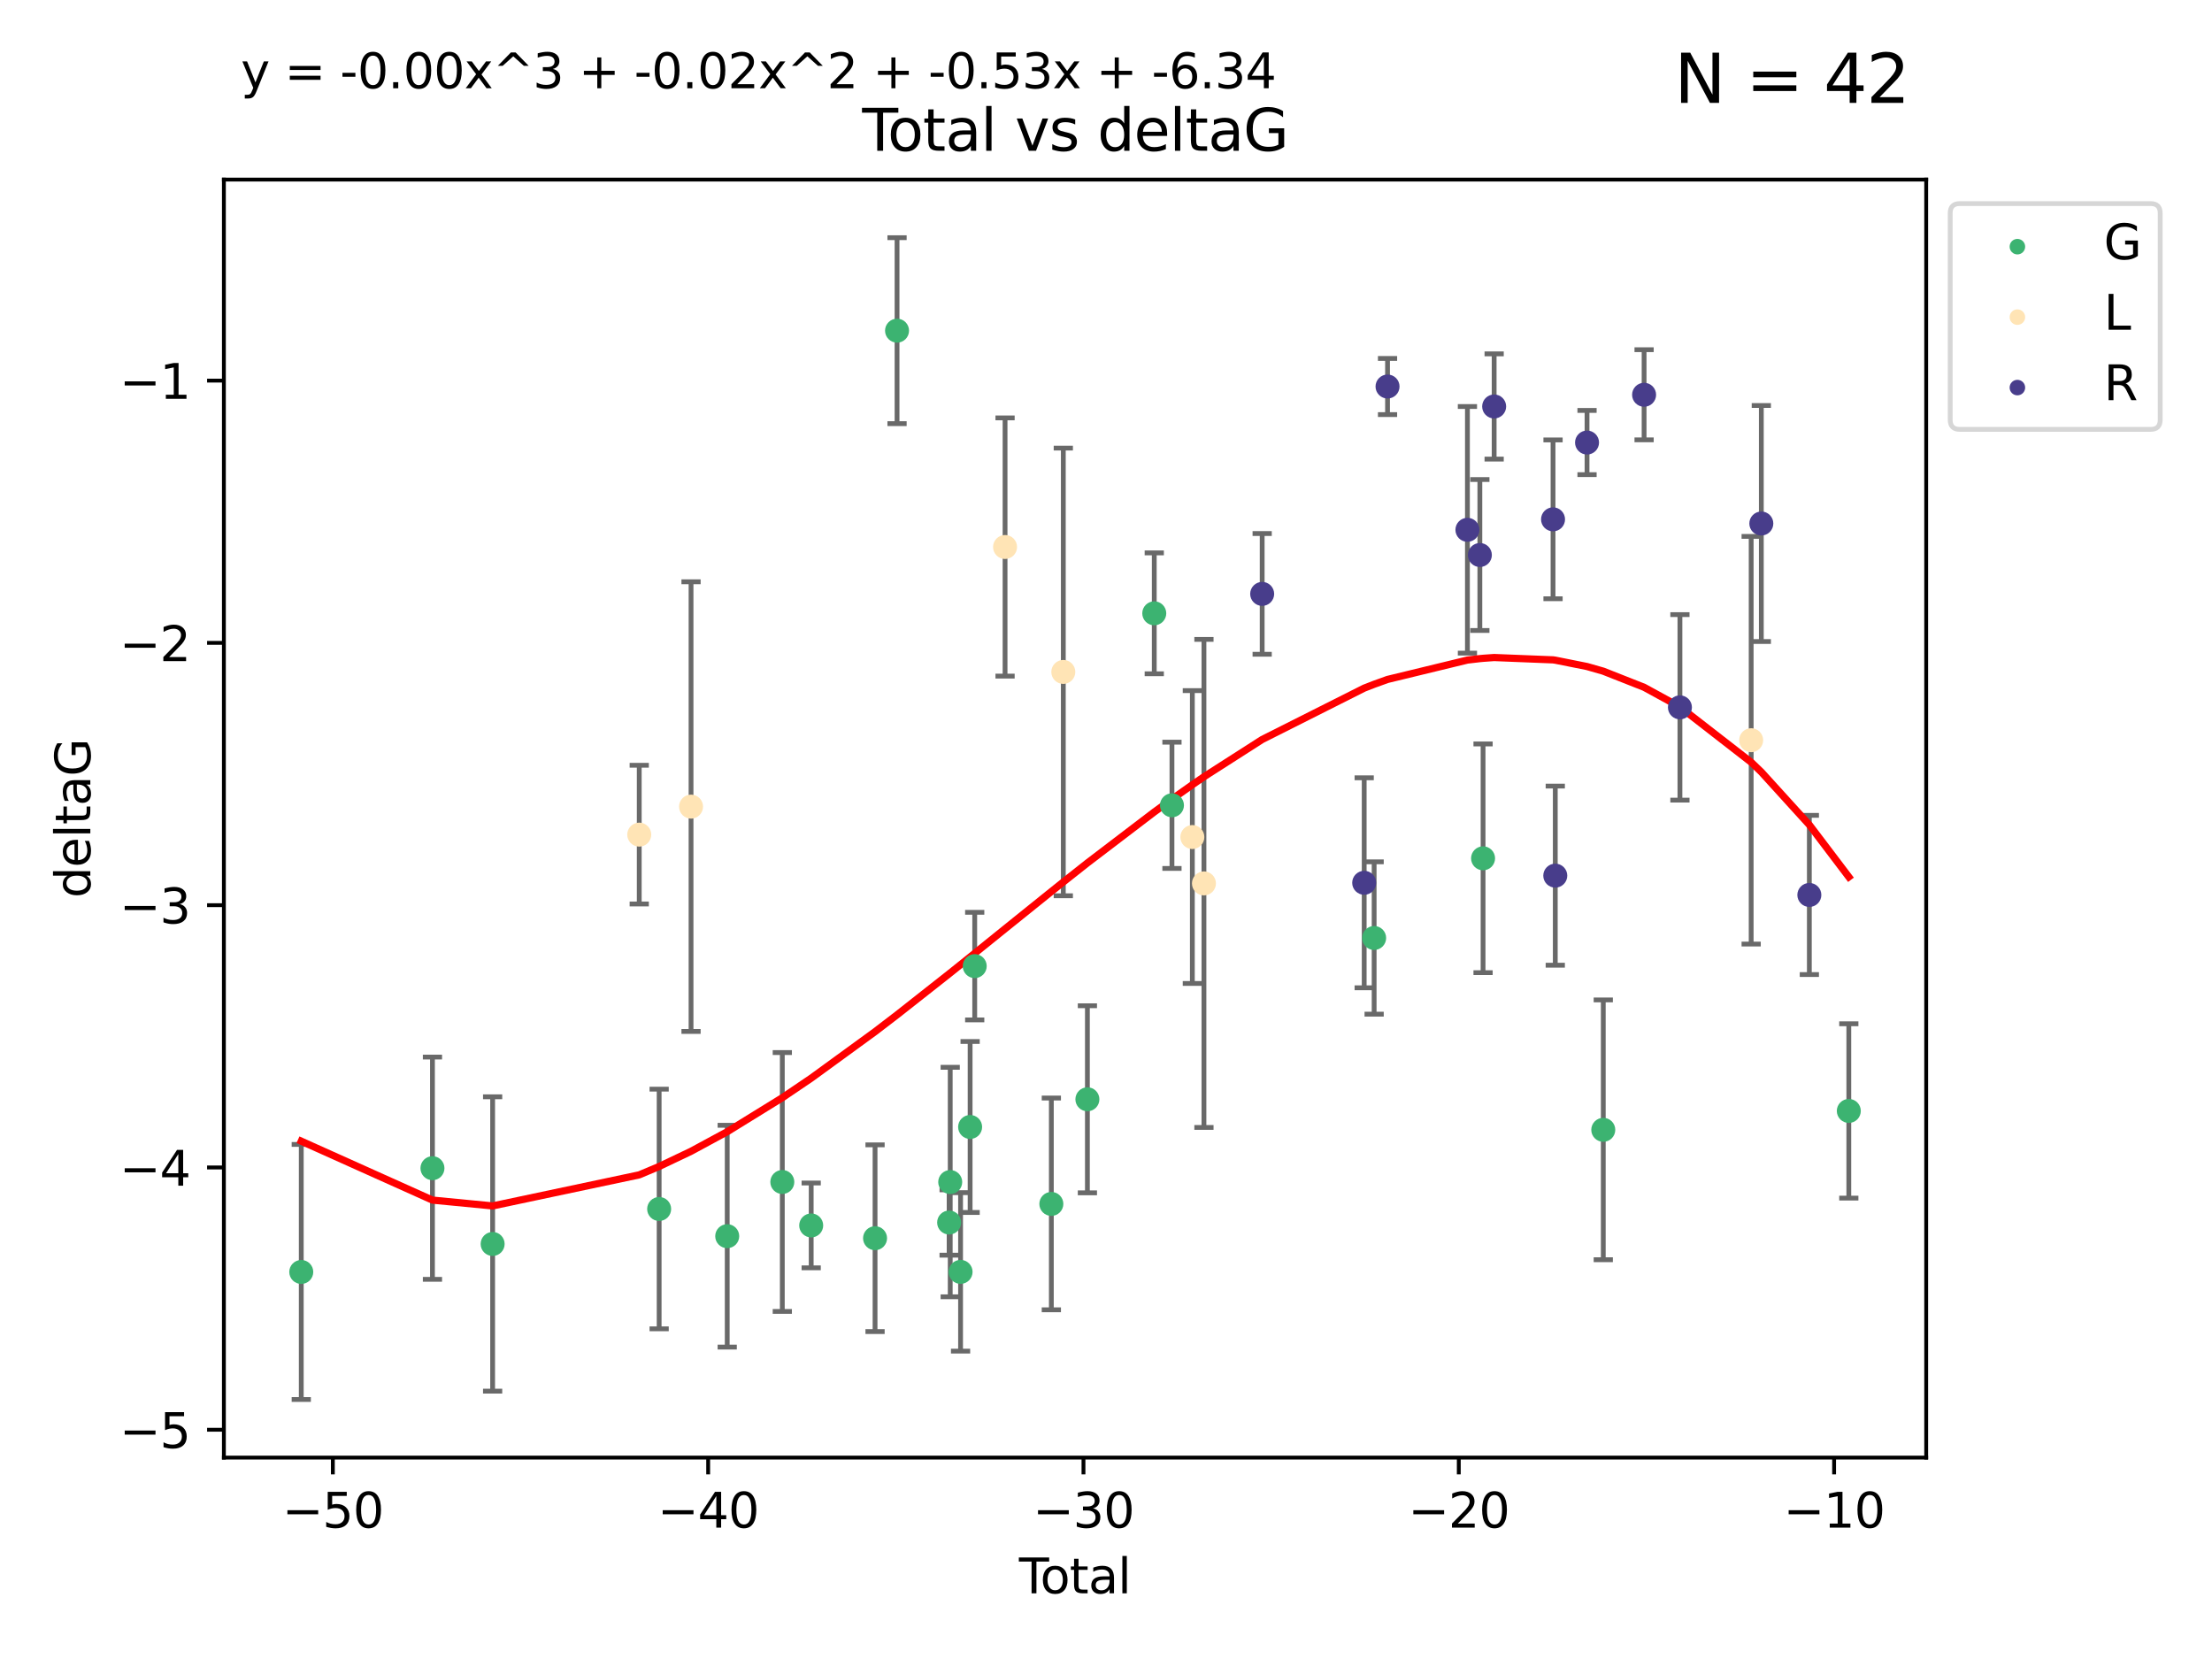 <?xml version="1.0" encoding="utf-8" standalone="no"?>
<!DOCTYPE svg PUBLIC "-//W3C//DTD SVG 1.1//EN"
  "http://www.w3.org/Graphics/SVG/1.1/DTD/svg11.dtd">
<svg xmlns:xlink="http://www.w3.org/1999/xlink" width="460.8pt" height="345.6pt" viewBox="0 0 460.8 345.6" xmlns="http://www.w3.org/2000/svg" version="1.1">
 <defs>
  <style type="text/css">*{stroke-linejoin: round; stroke-linecap: butt}</style>
 </defs>
 <g id="figure_1">
  <g id="patch_1">
   <path d="M 0 345.6 
L 460.8 345.6 
L 460.8 0 
L 0 0 
z
" style="fill: #ffffff"/>
  </g>
  <g id="axes_1">
   <g id="patch_2">
    <path d="M 46.64 303.64 
L 401.26 303.64 
L 401.26 37.411 
L 46.64 37.411 
z
" style="fill: #ffffff"/>
   </g>
   <g id="PathCollection_1">
    <defs>
     <path id="mbf68370f37" d="M 0 1.118 
C 0.297 1.118 0.581 1 0.791 0.791 
C 1 0.581 1.118 0.297 1.118 0 
C 1.118 -0.297 1 -0.581 0.791 -0.791 
C 0.581 -1 0.297 -1.118 0 -1.118 
C -0.297 -1.118 -0.581 -1 -0.791 -0.791 
C -1 -0.581 -1.118 -0.297 -1.118 0 
C -1.118 0.297 -1 0.581 -0.791 0.791 
C -0.581 1 -0.297 1.118 0 1.118 
z
" style="stroke: #3cb371"/>
    </defs>
    <g clip-path="url(#pb1c50242c8)">
     <use xlink:href="#mbf68370f37" x="62.759" y="264.972" style="fill: #3cb371; stroke: #3cb371"/>
     <use xlink:href="#mbf68370f37" x="90.088" y="243.357" style="fill: #3cb371; stroke: #3cb371"/>
     <use xlink:href="#mbf68370f37" x="102.624" y="259.141" style="fill: #3cb371; stroke: #3cb371"/>
     <use xlink:href="#mbf68370f37" x="137.313" y="251.854" style="fill: #3cb371; stroke: #3cb371"/>
     <use xlink:href="#mbf68370f37" x="151.493" y="257.518" style="fill: #3cb371; stroke: #3cb371"/>
     <use xlink:href="#mbf68370f37" x="162.97" y="246.229" style="fill: #3cb371; stroke: #3cb371"/>
     <use xlink:href="#mbf68370f37" x="168.987" y="255.28" style="fill: #3cb371; stroke: #3cb371"/>
     <use xlink:href="#mbf68370f37" x="182.29" y="257.942" style="fill: #3cb371; stroke: #3cb371"/>
     <use xlink:href="#mbf68370f37" x="186.871" y="68.883" style="fill: #3cb371; stroke: #3cb371"/>
     <use xlink:href="#mbf68370f37" x="197.722" y="254.674" style="fill: #3cb371; stroke: #3cb371"/>
     <use xlink:href="#mbf68370f37" x="197.948" y="246.241" style="fill: #3cb371; stroke: #3cb371"/>
     <use xlink:href="#mbf68370f37" x="200.104" y="264.956" style="fill: #3cb371; stroke: #3cb371"/>
     <use xlink:href="#mbf68370f37" x="202.094" y="234.768" style="fill: #3cb371; stroke: #3cb371"/>
     <use xlink:href="#mbf68370f37" x="203.051" y="201.259" style="fill: #3cb371; stroke: #3cb371"/>
     <use xlink:href="#mbf68370f37" x="219.014" y="250.798" style="fill: #3cb371; stroke: #3cb371"/>
     <use xlink:href="#mbf68370f37" x="226.525" y="229.002" style="fill: #3cb371; stroke: #3cb371"/>
     <use xlink:href="#mbf68370f37" x="240.454" y="127.765" style="fill: #3cb371; stroke: #3cb371"/>
     <use xlink:href="#mbf68370f37" x="244.141" y="167.759" style="fill: #3cb371; stroke: #3cb371"/>
     <use xlink:href="#mbf68370f37" x="286.259" y="195.399" style="fill: #3cb371; stroke: #3cb371"/>
     <use xlink:href="#mbf68370f37" x="308.95" y="178.803" style="fill: #3cb371; stroke: #3cb371"/>
     <use xlink:href="#mbf68370f37" x="333.992" y="235.362" style="fill: #3cb371; stroke: #3cb371"/>
     <use xlink:href="#mbf68370f37" x="385.141" y="231.428" style="fill: #3cb371; stroke: #3cb371"/>
    </g>
   </g>
   <g id="PathCollection_2">
    <defs>
     <path id="m11cdaeac24" d="M 0 1.118 
C 0.297 1.118 0.581 1 0.791 0.791 
C 1 0.581 1.118 0.297 1.118 0 
C 1.118 -0.297 1 -0.581 0.791 -0.791 
C 0.581 -1 0.297 -1.118 0 -1.118 
C -0.297 -1.118 -0.581 -1 -0.791 -0.791 
C -1 -0.581 -1.118 -0.297 -1.118 0 
C -1.118 0.297 -1 0.581 -0.791 0.791 
C -0.581 1 -0.297 1.118 0 1.118 
z
" style="stroke: #ffe4b5"/>
    </defs>
    <g clip-path="url(#pb1c50242c8)">
     <use xlink:href="#m11cdaeac24" x="133.166" y="173.867" style="fill: #ffe4b5; stroke: #ffe4b5"/>
     <use xlink:href="#m11cdaeac24" x="143.957" y="168.033" style="fill: #ffe4b5; stroke: #ffe4b5"/>
     <use xlink:href="#m11cdaeac24" x="209.373" y="113.949" style="fill: #ffe4b5; stroke: #ffe4b5"/>
     <use xlink:href="#m11cdaeac24" x="221.507" y="139.975" style="fill: #ffe4b5; stroke: #ffe4b5"/>
     <use xlink:href="#m11cdaeac24" x="248.388" y="174.371" style="fill: #ffe4b5; stroke: #ffe4b5"/>
     <use xlink:href="#m11cdaeac24" x="250.804" y="184.029" style="fill: #ffe4b5; stroke: #ffe4b5"/>
     <use xlink:href="#m11cdaeac24" x="364.8" y="154.198" style="fill: #ffe4b5; stroke: #ffe4b5"/>
    </g>
   </g>
   <g id="PathCollection_3">
    <defs>
     <path id="mb8a24dc1b4" d="M 0 1.118 
C 0.297 1.118 0.581 1 0.791 0.791 
C 1 0.581 1.118 0.297 1.118 0 
C 1.118 -0.297 1 -0.581 0.791 -0.791 
C 0.581 -1 0.297 -1.118 0 -1.118 
C -0.297 -1.118 -0.581 -1 -0.791 -0.791 
C -1 -0.581 -1.118 -0.297 -1.118 0 
C -1.118 0.297 -1 0.581 -0.791 0.791 
C -0.581 1 -0.297 1.118 0 1.118 
z
" style="stroke: #483d8b"/>
    </defs>
    <g clip-path="url(#pb1c50242c8)">
     <use xlink:href="#mb8a24dc1b4" x="262.933" y="123.719" style="fill: #483d8b; stroke: #483d8b"/>
     <use xlink:href="#mb8a24dc1b4" x="284.186" y="183.902" style="fill: #483d8b; stroke: #483d8b"/>
     <use xlink:href="#mb8a24dc1b4" x="289.049" y="80.519" style="fill: #483d8b; stroke: #483d8b"/>
     <use xlink:href="#mb8a24dc1b4" x="305.692" y="110.37" style="fill: #483d8b; stroke: #483d8b"/>
     <use xlink:href="#mb8a24dc1b4" x="308.282" y="115.619" style="fill: #483d8b; stroke: #483d8b"/>
     <use xlink:href="#mb8a24dc1b4" x="311.259" y="84.676" style="fill: #483d8b; stroke: #483d8b"/>
     <use xlink:href="#mb8a24dc1b4" x="323.526" y="108.187" style="fill: #483d8b; stroke: #483d8b"/>
     <use xlink:href="#mb8a24dc1b4" x="323.993" y="182.412" style="fill: #483d8b; stroke: #483d8b"/>
     <use xlink:href="#mb8a24dc1b4" x="330.608" y="92.189" style="fill: #483d8b; stroke: #483d8b"/>
     <use xlink:href="#mb8a24dc1b4" x="342.495" y="82.238" style="fill: #483d8b; stroke: #483d8b"/>
     <use xlink:href="#mb8a24dc1b4" x="349.96" y="147.356" style="fill: #483d8b; stroke: #483d8b"/>
     <use xlink:href="#mb8a24dc1b4" x="366.916" y="109.055" style="fill: #483d8b; stroke: #483d8b"/>
     <use xlink:href="#mb8a24dc1b4" x="376.92" y="186.434" style="fill: #483d8b; stroke: #483d8b"/>
    </g>
   </g>
   <g id="matplotlib.axis_1">
    <g id="xtick_1">
     <g id="line2d_1">
      <defs>
       <path id="mc952e005ba" d="M 0 0 
L 0 3.5 
" style="stroke: #000000; stroke-width: 0.8"/>
      </defs>
      <g>
       <use xlink:href="#mc952e005ba" x="69.339" y="303.64" style="stroke: #000000; stroke-width: 0.8"/>
      </g>
     </g>
     <g id="text_1">
      <!-- −50 -->
      <g transform="translate(58.787 318.238)scale(0.1 -0.1)">
       <defs>
        <path id="DejaVuSans-2212" d="M 678 2272 
L 4684 2272 
L 4684 1741 
L 678 1741 
L 678 2272 
z
" transform="scale(0.016)"/>
        <path id="DejaVuSans-35" d="M 691 4666 
L 3169 4666 
L 3169 4134 
L 1269 4134 
L 1269 2991 
Q 1406 3038 1543 3061 
Q 1681 3084 1819 3084 
Q 2600 3084 3056 2656 
Q 3513 2228 3513 1497 
Q 3513 744 3044 326 
Q 2575 -91 1722 -91 
Q 1428 -91 1123 -41 
Q 819 9 494 109 
L 494 744 
Q 775 591 1075 516 
Q 1375 441 1709 441 
Q 2250 441 2565 725 
Q 2881 1009 2881 1497 
Q 2881 1984 2565 2268 
Q 2250 2553 1709 2553 
Q 1456 2553 1204 2497 
Q 953 2441 691 2322 
L 691 4666 
z
" transform="scale(0.016)"/>
        <path id="DejaVuSans-30" d="M 2034 4250 
Q 1547 4250 1301 3770 
Q 1056 3291 1056 2328 
Q 1056 1369 1301 889 
Q 1547 409 2034 409 
Q 2525 409 2770 889 
Q 3016 1369 3016 2328 
Q 3016 3291 2770 3770 
Q 2525 4250 2034 4250 
z
M 2034 4750 
Q 2819 4750 3233 4129 
Q 3647 3509 3647 2328 
Q 3647 1150 3233 529 
Q 2819 -91 2034 -91 
Q 1250 -91 836 529 
Q 422 1150 422 2328 
Q 422 3509 836 4129 
Q 1250 4750 2034 4750 
z
" transform="scale(0.016)"/>
       </defs>
       <use xlink:href="#DejaVuSans-2212"/>
       <use xlink:href="#DejaVuSans-35" x="83.789"/>
       <use xlink:href="#DejaVuSans-30" x="147.412"/>
      </g>
     </g>
    </g>
    <g id="xtick_2">
     <g id="line2d_2">
      <g>
       <use xlink:href="#mc952e005ba" x="147.523" y="303.64" style="stroke: #000000; stroke-width: 0.8"/>
      </g>
     </g>
     <g id="text_2">
      <!-- −40 -->
      <g transform="translate(136.971 318.238)scale(0.1 -0.1)">
       <defs>
        <path id="DejaVuSans-34" d="M 2419 4116 
L 825 1625 
L 2419 1625 
L 2419 4116 
z
M 2253 4666 
L 3047 4666 
L 3047 1625 
L 3713 1625 
L 3713 1100 
L 3047 1100 
L 3047 0 
L 2419 0 
L 2419 1100 
L 313 1100 
L 313 1709 
L 2253 4666 
z
" transform="scale(0.016)"/>
       </defs>
       <use xlink:href="#DejaVuSans-2212"/>
       <use xlink:href="#DejaVuSans-34" x="83.789"/>
       <use xlink:href="#DejaVuSans-30" x="147.412"/>
      </g>
     </g>
    </g>
    <g id="xtick_3">
     <g id="line2d_3">
      <g>
       <use xlink:href="#mc952e005ba" x="225.708" y="303.64" style="stroke: #000000; stroke-width: 0.8"/>
      </g>
     </g>
     <g id="text_3">
      <!-- −30 -->
      <g transform="translate(215.155 318.238)scale(0.1 -0.1)">
       <defs>
        <path id="DejaVuSans-33" d="M 2597 2516 
Q 3050 2419 3304 2112 
Q 3559 1806 3559 1356 
Q 3559 666 3084 287 
Q 2609 -91 1734 -91 
Q 1441 -91 1130 -33 
Q 819 25 488 141 
L 488 750 
Q 750 597 1062 519 
Q 1375 441 1716 441 
Q 2309 441 2620 675 
Q 2931 909 2931 1356 
Q 2931 1769 2642 2001 
Q 2353 2234 1838 2234 
L 1294 2234 
L 1294 2753 
L 1863 2753 
Q 2328 2753 2575 2939 
Q 2822 3125 2822 3475 
Q 2822 3834 2567 4026 
Q 2313 4219 1838 4219 
Q 1578 4219 1281 4162 
Q 984 4106 628 3988 
L 628 4550 
Q 988 4650 1302 4700 
Q 1616 4750 1894 4750 
Q 2613 4750 3031 4423 
Q 3450 4097 3450 3541 
Q 3450 3153 3228 2886 
Q 3006 2619 2597 2516 
z
" transform="scale(0.016)"/>
       </defs>
       <use xlink:href="#DejaVuSans-2212"/>
       <use xlink:href="#DejaVuSans-33" x="83.789"/>
       <use xlink:href="#DejaVuSans-30" x="147.412"/>
      </g>
     </g>
    </g>
    <g id="xtick_4">
     <g id="line2d_4">
      <g>
       <use xlink:href="#mc952e005ba" x="303.892" y="303.64" style="stroke: #000000; stroke-width: 0.8"/>
      </g>
     </g>
     <g id="text_4">
      <!-- −20 -->
      <g transform="translate(293.34 318.238)scale(0.1 -0.1)">
       <defs>
        <path id="DejaVuSans-32" d="M 1228 531 
L 3431 531 
L 3431 0 
L 469 0 
L 469 531 
Q 828 903 1448 1529 
Q 2069 2156 2228 2338 
Q 2531 2678 2651 2914 
Q 2772 3150 2772 3378 
Q 2772 3750 2511 3984 
Q 2250 4219 1831 4219 
Q 1534 4219 1204 4116 
Q 875 4013 500 3803 
L 500 4441 
Q 881 4594 1212 4672 
Q 1544 4750 1819 4750 
Q 2544 4750 2975 4387 
Q 3406 4025 3406 3419 
Q 3406 3131 3298 2873 
Q 3191 2616 2906 2266 
Q 2828 2175 2409 1742 
Q 1991 1309 1228 531 
z
" transform="scale(0.016)"/>
       </defs>
       <use xlink:href="#DejaVuSans-2212"/>
       <use xlink:href="#DejaVuSans-32" x="83.789"/>
       <use xlink:href="#DejaVuSans-30" x="147.412"/>
      </g>
     </g>
    </g>
    <g id="xtick_5">
     <g id="line2d_5">
      <g>
       <use xlink:href="#mc952e005ba" x="382.076" y="303.64" style="stroke: #000000; stroke-width: 0.8"/>
      </g>
     </g>
     <g id="text_5">
      <!-- −10 -->
      <g transform="translate(371.524 318.238)scale(0.1 -0.1)">
       <defs>
        <path id="DejaVuSans-31" d="M 794 531 
L 1825 531 
L 1825 4091 
L 703 3866 
L 703 4441 
L 1819 4666 
L 2450 4666 
L 2450 531 
L 3481 531 
L 3481 0 
L 794 0 
L 794 531 
z
" transform="scale(0.016)"/>
       </defs>
       <use xlink:href="#DejaVuSans-2212"/>
       <use xlink:href="#DejaVuSans-31" x="83.789"/>
       <use xlink:href="#DejaVuSans-30" x="147.412"/>
      </g>
     </g>
    </g>
    <g id="text_6">
     <!-- Total -->
     <g transform="translate(212.273 331.917)scale(0.1 -0.1)">
      <defs>
       <path id="DejaVuSans-54" d="M -19 4666 
L 3928 4666 
L 3928 4134 
L 2272 4134 
L 2272 0 
L 1638 0 
L 1638 4134 
L -19 4134 
L -19 4666 
z
" transform="scale(0.016)"/>
       <path id="DejaVuSans-6f" d="M 1959 3097 
Q 1497 3097 1228 2736 
Q 959 2375 959 1747 
Q 959 1119 1226 758 
Q 1494 397 1959 397 
Q 2419 397 2687 759 
Q 2956 1122 2956 1747 
Q 2956 2369 2687 2733 
Q 2419 3097 1959 3097 
z
M 1959 3584 
Q 2709 3584 3137 3096 
Q 3566 2609 3566 1747 
Q 3566 888 3137 398 
Q 2709 -91 1959 -91 
Q 1206 -91 779 398 
Q 353 888 353 1747 
Q 353 2609 779 3096 
Q 1206 3584 1959 3584 
z
" transform="scale(0.016)"/>
       <path id="DejaVuSans-74" d="M 1172 4494 
L 1172 3500 
L 2356 3500 
L 2356 3053 
L 1172 3053 
L 1172 1153 
Q 1172 725 1289 603 
Q 1406 481 1766 481 
L 2356 481 
L 2356 0 
L 1766 0 
Q 1100 0 847 248 
Q 594 497 594 1153 
L 594 3053 
L 172 3053 
L 172 3500 
L 594 3500 
L 594 4494 
L 1172 4494 
z
" transform="scale(0.016)"/>
       <path id="DejaVuSans-61" d="M 2194 1759 
Q 1497 1759 1228 1600 
Q 959 1441 959 1056 
Q 959 750 1161 570 
Q 1363 391 1709 391 
Q 2188 391 2477 730 
Q 2766 1069 2766 1631 
L 2766 1759 
L 2194 1759 
z
M 3341 1997 
L 3341 0 
L 2766 0 
L 2766 531 
Q 2569 213 2275 61 
Q 1981 -91 1556 -91 
Q 1019 -91 701 211 
Q 384 513 384 1019 
Q 384 1609 779 1909 
Q 1175 2209 1959 2209 
L 2766 2209 
L 2766 2266 
Q 2766 2663 2505 2880 
Q 2244 3097 1772 3097 
Q 1472 3097 1187 3025 
Q 903 2953 641 2809 
L 641 3341 
Q 956 3463 1253 3523 
Q 1550 3584 1831 3584 
Q 2591 3584 2966 3190 
Q 3341 2797 3341 1997 
z
" transform="scale(0.016)"/>
       <path id="DejaVuSans-6c" d="M 603 4863 
L 1178 4863 
L 1178 0 
L 603 0 
L 603 4863 
z
" transform="scale(0.016)"/>
      </defs>
      <use xlink:href="#DejaVuSans-54"/>
      <use xlink:href="#DejaVuSans-6f" x="44.084"/>
      <use xlink:href="#DejaVuSans-74" x="105.266"/>
      <use xlink:href="#DejaVuSans-61" x="144.475"/>
      <use xlink:href="#DejaVuSans-6c" x="205.754"/>
     </g>
    </g>
   </g>
   <g id="matplotlib.axis_2">
    <g id="ytick_1">
     <g id="line2d_6">
      <defs>
       <path id="m858aae5b39" d="M 0 0 
L -3.5 0 
" style="stroke: #000000; stroke-width: 0.8"/>
      </defs>
      <g>
       <use xlink:href="#m858aae5b39" x="46.64" y="297.844" style="stroke: #000000; stroke-width: 0.8"/>
      </g>
     </g>
     <g id="text_7">
      <!-- −5 -->
      <g transform="translate(24.898 301.643)scale(0.1 -0.1)">
       <use xlink:href="#DejaVuSans-2212"/>
       <use xlink:href="#DejaVuSans-35" x="83.789"/>
      </g>
     </g>
    </g>
    <g id="ytick_2">
     <g id="line2d_7">
      <g>
       <use xlink:href="#m858aae5b39" x="46.64" y="243.204" style="stroke: #000000; stroke-width: 0.8"/>
      </g>
     </g>
     <g id="text_8">
      <!-- −4 -->
      <g transform="translate(24.898 247.003)scale(0.1 -0.1)">
       <use xlink:href="#DejaVuSans-2212"/>
       <use xlink:href="#DejaVuSans-34" x="83.789"/>
      </g>
     </g>
    </g>
    <g id="ytick_3">
     <g id="line2d_8">
      <g>
       <use xlink:href="#m858aae5b39" x="46.64" y="188.564" style="stroke: #000000; stroke-width: 0.8"/>
      </g>
     </g>
     <g id="text_9">
      <!-- −3 -->
      <g transform="translate(24.898 192.364)scale(0.1 -0.1)">
       <use xlink:href="#DejaVuSans-2212"/>
       <use xlink:href="#DejaVuSans-33" x="83.789"/>
      </g>
     </g>
    </g>
    <g id="ytick_4">
     <g id="line2d_9">
      <g>
       <use xlink:href="#m858aae5b39" x="46.64" y="133.924" style="stroke: #000000; stroke-width: 0.8"/>
      </g>
     </g>
     <g id="text_10">
      <!-- −2 -->
      <g transform="translate(24.898 137.724)scale(0.1 -0.1)">
       <use xlink:href="#DejaVuSans-2212"/>
       <use xlink:href="#DejaVuSans-32" x="83.789"/>
      </g>
     </g>
    </g>
    <g id="ytick_5">
     <g id="line2d_10">
      <g>
       <use xlink:href="#m858aae5b39" x="46.64" y="79.284" style="stroke: #000000; stroke-width: 0.8"/>
      </g>
     </g>
     <g id="text_11">
      <!-- −1 -->
      <g transform="translate(24.898 83.084)scale(0.1 -0.1)">
       <use xlink:href="#DejaVuSans-2212"/>
       <use xlink:href="#DejaVuSans-31" x="83.789"/>
      </g>
     </g>
    </g>
    <g id="text_12">
     <!-- deltaG -->
     <g transform="translate(18.818 187.064)rotate(-90)scale(0.1 -0.1)">
      <defs>
       <path id="DejaVuSans-64" d="M 2906 2969 
L 2906 4863 
L 3481 4863 
L 3481 0 
L 2906 0 
L 2906 525 
Q 2725 213 2448 61 
Q 2172 -91 1784 -91 
Q 1150 -91 751 415 
Q 353 922 353 1747 
Q 353 2572 751 3078 
Q 1150 3584 1784 3584 
Q 2172 3584 2448 3432 
Q 2725 3281 2906 2969 
z
M 947 1747 
Q 947 1113 1208 752 
Q 1469 391 1925 391 
Q 2381 391 2643 752 
Q 2906 1113 2906 1747 
Q 2906 2381 2643 2742 
Q 2381 3103 1925 3103 
Q 1469 3103 1208 2742 
Q 947 2381 947 1747 
z
" transform="scale(0.016)"/>
       <path id="DejaVuSans-65" d="M 3597 1894 
L 3597 1613 
L 953 1613 
Q 991 1019 1311 708 
Q 1631 397 2203 397 
Q 2534 397 2845 478 
Q 3156 559 3463 722 
L 3463 178 
Q 3153 47 2828 -22 
Q 2503 -91 2169 -91 
Q 1331 -91 842 396 
Q 353 884 353 1716 
Q 353 2575 817 3079 
Q 1281 3584 2069 3584 
Q 2775 3584 3186 3129 
Q 3597 2675 3597 1894 
z
M 3022 2063 
Q 3016 2534 2758 2815 
Q 2500 3097 2075 3097 
Q 1594 3097 1305 2825 
Q 1016 2553 972 2059 
L 3022 2063 
z
" transform="scale(0.016)"/>
       <path id="DejaVuSans-47" d="M 3809 666 
L 3809 1919 
L 2778 1919 
L 2778 2438 
L 4434 2438 
L 4434 434 
Q 4069 175 3628 42 
Q 3188 -91 2688 -91 
Q 1594 -91 976 548 
Q 359 1188 359 2328 
Q 359 3472 976 4111 
Q 1594 4750 2688 4750 
Q 3144 4750 3555 4637 
Q 3966 4525 4313 4306 
L 4313 3634 
Q 3963 3931 3569 4081 
Q 3175 4231 2741 4231 
Q 1884 4231 1454 3753 
Q 1025 3275 1025 2328 
Q 1025 1384 1454 906 
Q 1884 428 2741 428 
Q 3075 428 3337 486 
Q 3600 544 3809 666 
z
" transform="scale(0.016)"/>
      </defs>
      <use xlink:href="#DejaVuSans-64"/>
      <use xlink:href="#DejaVuSans-65" x="63.477"/>
      <use xlink:href="#DejaVuSans-6c" x="125"/>
      <use xlink:href="#DejaVuSans-74" x="152.783"/>
      <use xlink:href="#DejaVuSans-61" x="191.992"/>
      <use xlink:href="#DejaVuSans-47" x="253.271"/>
     </g>
    </g>
   </g>
   <g id="LineCollection_1">
    <path d="M 62.759 291.539 
L 62.759 238.405 
" clip-path="url(#pb1c50242c8)" style="fill: none; stroke: #696969"/>
    <path d="M 90.088 266.51 
L 90.088 220.204 
" clip-path="url(#pb1c50242c8)" style="fill: none; stroke: #696969"/>
    <path d="M 102.624 289.801 
L 102.624 228.482 
" clip-path="url(#pb1c50242c8)" style="fill: none; stroke: #696969"/>
    <path d="M 137.313 276.82 
L 137.313 226.888 
" clip-path="url(#pb1c50242c8)" style="fill: none; stroke: #696969"/>
    <path d="M 151.493 280.619 
L 151.493 234.417 
" clip-path="url(#pb1c50242c8)" style="fill: none; stroke: #696969"/>
    <path d="M 162.97 273.192 
L 162.97 219.267 
" clip-path="url(#pb1c50242c8)" style="fill: none; stroke: #696969"/>
    <path d="M 168.987 264.116 
L 168.987 246.445 
" clip-path="url(#pb1c50242c8)" style="fill: none; stroke: #696969"/>
    <path d="M 182.29 277.391 
L 182.29 238.493 
" clip-path="url(#pb1c50242c8)" style="fill: none; stroke: #696969"/>
    <path d="M 186.871 88.254 
L 186.871 49.513 
" clip-path="url(#pb1c50242c8)" style="fill: none; stroke: #696969"/>
    <path d="M 197.722 261.477 
L 197.722 247.87 
" clip-path="url(#pb1c50242c8)" style="fill: none; stroke: #696969"/>
    <path d="M 197.948 270.142 
L 197.948 222.34 
" clip-path="url(#pb1c50242c8)" style="fill: none; stroke: #696969"/>
    <path d="M 200.104 281.463 
L 200.104 248.45 
" clip-path="url(#pb1c50242c8)" style="fill: none; stroke: #696969"/>
    <path d="M 202.094 252.578 
L 202.094 216.959 
" clip-path="url(#pb1c50242c8)" style="fill: none; stroke: #696969"/>
    <path d="M 203.051 212.466 
L 203.051 190.051 
" clip-path="url(#pb1c50242c8)" style="fill: none; stroke: #696969"/>
    <path d="M 219.014 272.857 
L 219.014 228.74 
" clip-path="url(#pb1c50242c8)" style="fill: none; stroke: #696969"/>
    <path d="M 226.525 248.489 
L 226.525 209.516 
" clip-path="url(#pb1c50242c8)" style="fill: none; stroke: #696969"/>
    <path d="M 240.454 140.357 
L 240.454 115.174 
" clip-path="url(#pb1c50242c8)" style="fill: none; stroke: #696969"/>
    <path d="M 244.141 180.911 
L 244.141 154.608 
" clip-path="url(#pb1c50242c8)" style="fill: none; stroke: #696969"/>
    <path d="M 286.259 211.267 
L 286.259 179.53 
" clip-path="url(#pb1c50242c8)" style="fill: none; stroke: #696969"/>
    <path d="M 308.95 202.627 
L 308.95 154.978 
" clip-path="url(#pb1c50242c8)" style="fill: none; stroke: #696969"/>
    <path d="M 333.992 262.421 
L 333.992 208.303 
" clip-path="url(#pb1c50242c8)" style="fill: none; stroke: #696969"/>
    <path d="M 385.141 249.586 
L 385.141 213.27 
" clip-path="url(#pb1c50242c8)" style="fill: none; stroke: #696969"/>
   </g>
   <g id="line2d_11">
    <defs>
     <path id="m59a6eb90ce" d="M 2 0 
L -2 -0 
" style="stroke: #696969"/>
    </defs>
    <g clip-path="url(#pb1c50242c8)">
     <use xlink:href="#m59a6eb90ce" x="62.759" y="291.539" style="fill: #696969; stroke: #696969"/>
     <use xlink:href="#m59a6eb90ce" x="90.088" y="266.51" style="fill: #696969; stroke: #696969"/>
     <use xlink:href="#m59a6eb90ce" x="102.624" y="289.801" style="fill: #696969; stroke: #696969"/>
     <use xlink:href="#m59a6eb90ce" x="137.313" y="276.82" style="fill: #696969; stroke: #696969"/>
     <use xlink:href="#m59a6eb90ce" x="151.493" y="280.619" style="fill: #696969; stroke: #696969"/>
     <use xlink:href="#m59a6eb90ce" x="162.97" y="273.192" style="fill: #696969; stroke: #696969"/>
     <use xlink:href="#m59a6eb90ce" x="168.987" y="264.116" style="fill: #696969; stroke: #696969"/>
     <use xlink:href="#m59a6eb90ce" x="182.29" y="277.391" style="fill: #696969; stroke: #696969"/>
     <use xlink:href="#m59a6eb90ce" x="186.871" y="88.254" style="fill: #696969; stroke: #696969"/>
     <use xlink:href="#m59a6eb90ce" x="197.722" y="261.477" style="fill: #696969; stroke: #696969"/>
     <use xlink:href="#m59a6eb90ce" x="197.948" y="270.142" style="fill: #696969; stroke: #696969"/>
     <use xlink:href="#m59a6eb90ce" x="200.104" y="281.463" style="fill: #696969; stroke: #696969"/>
     <use xlink:href="#m59a6eb90ce" x="202.094" y="252.578" style="fill: #696969; stroke: #696969"/>
     <use xlink:href="#m59a6eb90ce" x="203.051" y="212.466" style="fill: #696969; stroke: #696969"/>
     <use xlink:href="#m59a6eb90ce" x="219.014" y="272.857" style="fill: #696969; stroke: #696969"/>
     <use xlink:href="#m59a6eb90ce" x="226.525" y="248.489" style="fill: #696969; stroke: #696969"/>
     <use xlink:href="#m59a6eb90ce" x="240.454" y="140.357" style="fill: #696969; stroke: #696969"/>
     <use xlink:href="#m59a6eb90ce" x="244.141" y="180.911" style="fill: #696969; stroke: #696969"/>
     <use xlink:href="#m59a6eb90ce" x="286.259" y="211.267" style="fill: #696969; stroke: #696969"/>
     <use xlink:href="#m59a6eb90ce" x="308.95" y="202.627" style="fill: #696969; stroke: #696969"/>
     <use xlink:href="#m59a6eb90ce" x="333.992" y="262.421" style="fill: #696969; stroke: #696969"/>
     <use xlink:href="#m59a6eb90ce" x="385.141" y="249.586" style="fill: #696969; stroke: #696969"/>
    </g>
   </g>
   <g id="line2d_12">
    <g clip-path="url(#pb1c50242c8)">
     <use xlink:href="#m59a6eb90ce" x="62.759" y="238.405" style="fill: #696969; stroke: #696969"/>
     <use xlink:href="#m59a6eb90ce" x="90.088" y="220.204" style="fill: #696969; stroke: #696969"/>
     <use xlink:href="#m59a6eb90ce" x="102.624" y="228.482" style="fill: #696969; stroke: #696969"/>
     <use xlink:href="#m59a6eb90ce" x="137.313" y="226.888" style="fill: #696969; stroke: #696969"/>
     <use xlink:href="#m59a6eb90ce" x="151.493" y="234.417" style="fill: #696969; stroke: #696969"/>
     <use xlink:href="#m59a6eb90ce" x="162.97" y="219.267" style="fill: #696969; stroke: #696969"/>
     <use xlink:href="#m59a6eb90ce" x="168.987" y="246.445" style="fill: #696969; stroke: #696969"/>
     <use xlink:href="#m59a6eb90ce" x="182.29" y="238.493" style="fill: #696969; stroke: #696969"/>
     <use xlink:href="#m59a6eb90ce" x="186.871" y="49.513" style="fill: #696969; stroke: #696969"/>
     <use xlink:href="#m59a6eb90ce" x="197.722" y="247.87" style="fill: #696969; stroke: #696969"/>
     <use xlink:href="#m59a6eb90ce" x="197.948" y="222.34" style="fill: #696969; stroke: #696969"/>
     <use xlink:href="#m59a6eb90ce" x="200.104" y="248.45" style="fill: #696969; stroke: #696969"/>
     <use xlink:href="#m59a6eb90ce" x="202.094" y="216.959" style="fill: #696969; stroke: #696969"/>
     <use xlink:href="#m59a6eb90ce" x="203.051" y="190.051" style="fill: #696969; stroke: #696969"/>
     <use xlink:href="#m59a6eb90ce" x="219.014" y="228.74" style="fill: #696969; stroke: #696969"/>
     <use xlink:href="#m59a6eb90ce" x="226.525" y="209.516" style="fill: #696969; stroke: #696969"/>
     <use xlink:href="#m59a6eb90ce" x="240.454" y="115.174" style="fill: #696969; stroke: #696969"/>
     <use xlink:href="#m59a6eb90ce" x="244.141" y="154.608" style="fill: #696969; stroke: #696969"/>
     <use xlink:href="#m59a6eb90ce" x="286.259" y="179.53" style="fill: #696969; stroke: #696969"/>
     <use xlink:href="#m59a6eb90ce" x="308.95" y="154.978" style="fill: #696969; stroke: #696969"/>
     <use xlink:href="#m59a6eb90ce" x="333.992" y="208.303" style="fill: #696969; stroke: #696969"/>
     <use xlink:href="#m59a6eb90ce" x="385.141" y="213.27" style="fill: #696969; stroke: #696969"/>
    </g>
   </g>
   <g id="LineCollection_2">
    <path d="M 133.166 188.312 
L 133.166 159.422 
" clip-path="url(#pb1c50242c8)" style="fill: none; stroke: #696969"/>
    <path d="M 143.957 214.868 
L 143.957 121.197 
" clip-path="url(#pb1c50242c8)" style="fill: none; stroke: #696969"/>
    <path d="M 209.373 140.845 
L 209.373 87.053 
" clip-path="url(#pb1c50242c8)" style="fill: none; stroke: #696969"/>
    <path d="M 221.507 186.607 
L 221.507 93.342 
" clip-path="url(#pb1c50242c8)" style="fill: none; stroke: #696969"/>
    <path d="M 248.388 204.872 
L 248.388 143.869 
" clip-path="url(#pb1c50242c8)" style="fill: none; stroke: #696969"/>
    <path d="M 250.804 234.864 
L 250.804 133.193 
" clip-path="url(#pb1c50242c8)" style="fill: none; stroke: #696969"/>
    <path d="M 364.8 196.659 
L 364.8 111.737 
" clip-path="url(#pb1c50242c8)" style="fill: none; stroke: #696969"/>
   </g>
   <g id="line2d_13">
    <g clip-path="url(#pb1c50242c8)">
     <use xlink:href="#m59a6eb90ce" x="133.166" y="188.312" style="fill: #696969; stroke: #696969"/>
     <use xlink:href="#m59a6eb90ce" x="143.957" y="214.868" style="fill: #696969; stroke: #696969"/>
     <use xlink:href="#m59a6eb90ce" x="209.373" y="140.845" style="fill: #696969; stroke: #696969"/>
     <use xlink:href="#m59a6eb90ce" x="221.507" y="186.607" style="fill: #696969; stroke: #696969"/>
     <use xlink:href="#m59a6eb90ce" x="248.388" y="204.872" style="fill: #696969; stroke: #696969"/>
     <use xlink:href="#m59a6eb90ce" x="250.804" y="234.864" style="fill: #696969; stroke: #696969"/>
     <use xlink:href="#m59a6eb90ce" x="364.8" y="196.659" style="fill: #696969; stroke: #696969"/>
    </g>
   </g>
   <g id="line2d_14">
    <g clip-path="url(#pb1c50242c8)">
     <use xlink:href="#m59a6eb90ce" x="133.166" y="159.422" style="fill: #696969; stroke: #696969"/>
     <use xlink:href="#m59a6eb90ce" x="143.957" y="121.197" style="fill: #696969; stroke: #696969"/>
     <use xlink:href="#m59a6eb90ce" x="209.373" y="87.053" style="fill: #696969; stroke: #696969"/>
     <use xlink:href="#m59a6eb90ce" x="221.507" y="93.342" style="fill: #696969; stroke: #696969"/>
     <use xlink:href="#m59a6eb90ce" x="248.388" y="143.869" style="fill: #696969; stroke: #696969"/>
     <use xlink:href="#m59a6eb90ce" x="250.804" y="133.193" style="fill: #696969; stroke: #696969"/>
     <use xlink:href="#m59a6eb90ce" x="364.8" y="111.737" style="fill: #696969; stroke: #696969"/>
    </g>
   </g>
   <g id="LineCollection_3">
    <path d="M 262.933 136.293 
L 262.933 111.145 
" clip-path="url(#pb1c50242c8)" style="fill: none; stroke: #696969"/>
    <path d="M 284.186 205.775 
L 284.186 162.029 
" clip-path="url(#pb1c50242c8)" style="fill: none; stroke: #696969"/>
    <path d="M 289.049 86.364 
L 289.049 74.673 
" clip-path="url(#pb1c50242c8)" style="fill: none; stroke: #696969"/>
    <path d="M 305.692 136.06 
L 305.692 84.68 
" clip-path="url(#pb1c50242c8)" style="fill: none; stroke: #696969"/>
    <path d="M 308.282 131.34 
L 308.282 99.898 
" clip-path="url(#pb1c50242c8)" style="fill: none; stroke: #696969"/>
    <path d="M 311.259 95.636 
L 311.259 73.716 
" clip-path="url(#pb1c50242c8)" style="fill: none; stroke: #696969"/>
    <path d="M 323.526 124.731 
L 323.526 91.644 
" clip-path="url(#pb1c50242c8)" style="fill: none; stroke: #696969"/>
    <path d="M 323.993 201.07 
L 323.993 163.755 
" clip-path="url(#pb1c50242c8)" style="fill: none; stroke: #696969"/>
    <path d="M 330.608 98.879 
L 330.608 85.499 
" clip-path="url(#pb1c50242c8)" style="fill: none; stroke: #696969"/>
    <path d="M 342.495 91.629 
L 342.495 72.847 
" clip-path="url(#pb1c50242c8)" style="fill: none; stroke: #696969"/>
    <path d="M 349.96 166.68 
L 349.96 128.033 
" clip-path="url(#pb1c50242c8)" style="fill: none; stroke: #696969"/>
    <path d="M 366.916 133.639 
L 366.916 84.471 
" clip-path="url(#pb1c50242c8)" style="fill: none; stroke: #696969"/>
    <path d="M 376.92 203.016 
L 376.92 169.852 
" clip-path="url(#pb1c50242c8)" style="fill: none; stroke: #696969"/>
   </g>
   <g id="line2d_15">
    <g clip-path="url(#pb1c50242c8)">
     <use xlink:href="#m59a6eb90ce" x="262.933" y="136.293" style="fill: #696969; stroke: #696969"/>
     <use xlink:href="#m59a6eb90ce" x="284.186" y="205.775" style="fill: #696969; stroke: #696969"/>
     <use xlink:href="#m59a6eb90ce" x="289.049" y="86.364" style="fill: #696969; stroke: #696969"/>
     <use xlink:href="#m59a6eb90ce" x="305.692" y="136.06" style="fill: #696969; stroke: #696969"/>
     <use xlink:href="#m59a6eb90ce" x="308.282" y="131.34" style="fill: #696969; stroke: #696969"/>
     <use xlink:href="#m59a6eb90ce" x="311.259" y="95.636" style="fill: #696969; stroke: #696969"/>
     <use xlink:href="#m59a6eb90ce" x="323.526" y="124.731" style="fill: #696969; stroke: #696969"/>
     <use xlink:href="#m59a6eb90ce" x="323.993" y="201.07" style="fill: #696969; stroke: #696969"/>
     <use xlink:href="#m59a6eb90ce" x="330.608" y="98.879" style="fill: #696969; stroke: #696969"/>
     <use xlink:href="#m59a6eb90ce" x="342.495" y="91.629" style="fill: #696969; stroke: #696969"/>
     <use xlink:href="#m59a6eb90ce" x="349.96" y="166.68" style="fill: #696969; stroke: #696969"/>
     <use xlink:href="#m59a6eb90ce" x="366.916" y="133.639" style="fill: #696969; stroke: #696969"/>
     <use xlink:href="#m59a6eb90ce" x="376.92" y="203.016" style="fill: #696969; stroke: #696969"/>
    </g>
   </g>
   <g id="line2d_16">
    <g clip-path="url(#pb1c50242c8)">
     <use xlink:href="#m59a6eb90ce" x="262.933" y="111.145" style="fill: #696969; stroke: #696969"/>
     <use xlink:href="#m59a6eb90ce" x="284.186" y="162.029" style="fill: #696969; stroke: #696969"/>
     <use xlink:href="#m59a6eb90ce" x="289.049" y="74.673" style="fill: #696969; stroke: #696969"/>
     <use xlink:href="#m59a6eb90ce" x="305.692" y="84.68" style="fill: #696969; stroke: #696969"/>
     <use xlink:href="#m59a6eb90ce" x="308.282" y="99.898" style="fill: #696969; stroke: #696969"/>
     <use xlink:href="#m59a6eb90ce" x="311.259" y="73.716" style="fill: #696969; stroke: #696969"/>
     <use xlink:href="#m59a6eb90ce" x="323.526" y="91.644" style="fill: #696969; stroke: #696969"/>
     <use xlink:href="#m59a6eb90ce" x="323.993" y="163.755" style="fill: #696969; stroke: #696969"/>
     <use xlink:href="#m59a6eb90ce" x="330.608" y="85.499" style="fill: #696969; stroke: #696969"/>
     <use xlink:href="#m59a6eb90ce" x="342.495" y="72.847" style="fill: #696969; stroke: #696969"/>
     <use xlink:href="#m59a6eb90ce" x="349.96" y="128.033" style="fill: #696969; stroke: #696969"/>
     <use xlink:href="#m59a6eb90ce" x="366.916" y="84.471" style="fill: #696969; stroke: #696969"/>
     <use xlink:href="#m59a6eb90ce" x="376.92" y="169.852" style="fill: #696969; stroke: #696969"/>
    </g>
   </g>
   <g id="line2d_17">
    <path d="M 62.759 237.729 
L 90.088 250.004 
L 102.624 251.215 
L 133.166 244.744 
L 137.313 242.997 
L 143.957 239.836 
L 151.493 235.758 
L 162.97 228.675 
L 168.987 224.603 
L 182.29 214.916 
L 186.871 211.407 
L 197.722 202.862 
L 197.948 202.681 
L 200.104 200.955 
L 202.094 199.357 
L 203.051 198.587 
L 209.373 193.486 
L 219.014 185.728 
L 221.507 183.739 
L 226.525 179.772 
L 240.454 169.155 
L 244.141 166.477 
L 248.388 163.477 
L 250.804 161.816 
L 262.933 154.05 
L 284.186 143.351 
L 286.259 142.546 
L 289.049 141.54 
L 305.692 137.501 
L 308.282 137.201 
L 308.95 137.139 
L 311.259 136.975 
L 323.526 137.46 
L 323.993 137.526 
L 330.608 138.849 
L 333.992 139.819 
L 342.495 143.175 
L 349.96 147.26 
L 364.8 158.787 
L 366.916 160.822 
L 376.92 171.833 
L 385.141 182.679 
" clip-path="url(#pb1c50242c8)" style="fill: none; stroke: #ff0000; stroke-width: 1.5; stroke-linecap: square"/>
   </g>
   <g id="line2d_18">
    <defs>
     <path id="mb355080783" d="M 0 2 
C 0.53 2 1.039 1.789 1.414 1.414 
C 1.789 1.039 2 0.53 2 0 
C 2 -0.53 1.789 -1.039 1.414 -1.414 
C 1.039 -1.789 0.53 -2 0 -2 
C -0.53 -2 -1.039 -1.789 -1.414 -1.414 
C -1.789 -1.039 -2 -0.53 -2 0 
C -2 0.53 -1.789 1.039 -1.414 1.414 
C -1.039 1.789 -0.53 2 0 2 
z
" style="stroke: #3cb371"/>
    </defs>
    <g clip-path="url(#pb1c50242c8)">
     <use xlink:href="#mb355080783" x="62.759" y="264.972" style="fill: #3cb371; stroke: #3cb371"/>
     <use xlink:href="#mb355080783" x="90.088" y="243.357" style="fill: #3cb371; stroke: #3cb371"/>
     <use xlink:href="#mb355080783" x="102.624" y="259.141" style="fill: #3cb371; stroke: #3cb371"/>
     <use xlink:href="#mb355080783" x="137.313" y="251.854" style="fill: #3cb371; stroke: #3cb371"/>
     <use xlink:href="#mb355080783" x="151.493" y="257.518" style="fill: #3cb371; stroke: #3cb371"/>
     <use xlink:href="#mb355080783" x="162.97" y="246.229" style="fill: #3cb371; stroke: #3cb371"/>
     <use xlink:href="#mb355080783" x="168.987" y="255.28" style="fill: #3cb371; stroke: #3cb371"/>
     <use xlink:href="#mb355080783" x="182.29" y="257.942" style="fill: #3cb371; stroke: #3cb371"/>
     <use xlink:href="#mb355080783" x="186.871" y="68.883" style="fill: #3cb371; stroke: #3cb371"/>
     <use xlink:href="#mb355080783" x="197.722" y="254.674" style="fill: #3cb371; stroke: #3cb371"/>
     <use xlink:href="#mb355080783" x="197.948" y="246.241" style="fill: #3cb371; stroke: #3cb371"/>
     <use xlink:href="#mb355080783" x="200.104" y="264.956" style="fill: #3cb371; stroke: #3cb371"/>
     <use xlink:href="#mb355080783" x="202.094" y="234.768" style="fill: #3cb371; stroke: #3cb371"/>
     <use xlink:href="#mb355080783" x="203.051" y="201.259" style="fill: #3cb371; stroke: #3cb371"/>
     <use xlink:href="#mb355080783" x="219.014" y="250.798" style="fill: #3cb371; stroke: #3cb371"/>
     <use xlink:href="#mb355080783" x="226.525" y="229.002" style="fill: #3cb371; stroke: #3cb371"/>
     <use xlink:href="#mb355080783" x="240.454" y="127.765" style="fill: #3cb371; stroke: #3cb371"/>
     <use xlink:href="#mb355080783" x="244.141" y="167.759" style="fill: #3cb371; stroke: #3cb371"/>
     <use xlink:href="#mb355080783" x="286.259" y="195.399" style="fill: #3cb371; stroke: #3cb371"/>
     <use xlink:href="#mb355080783" x="308.95" y="178.803" style="fill: #3cb371; stroke: #3cb371"/>
     <use xlink:href="#mb355080783" x="333.992" y="235.362" style="fill: #3cb371; stroke: #3cb371"/>
     <use xlink:href="#mb355080783" x="385.141" y="231.428" style="fill: #3cb371; stroke: #3cb371"/>
    </g>
   </g>
   <g id="line2d_19">
    <defs>
     <path id="mc9dad9bd94" d="M 0 2 
C 0.53 2 1.039 1.789 1.414 1.414 
C 1.789 1.039 2 0.53 2 0 
C 2 -0.53 1.789 -1.039 1.414 -1.414 
C 1.039 -1.789 0.53 -2 0 -2 
C -0.53 -2 -1.039 -1.789 -1.414 -1.414 
C -1.789 -1.039 -2 -0.53 -2 0 
C -2 0.53 -1.789 1.039 -1.414 1.414 
C -1.039 1.789 -0.53 2 0 2 
z
" style="stroke: #ffe4b5"/>
    </defs>
    <g clip-path="url(#pb1c50242c8)">
     <use xlink:href="#mc9dad9bd94" x="133.166" y="173.867" style="fill: #ffe4b5; stroke: #ffe4b5"/>
     <use xlink:href="#mc9dad9bd94" x="143.957" y="168.033" style="fill: #ffe4b5; stroke: #ffe4b5"/>
     <use xlink:href="#mc9dad9bd94" x="209.373" y="113.949" style="fill: #ffe4b5; stroke: #ffe4b5"/>
     <use xlink:href="#mc9dad9bd94" x="221.507" y="139.975" style="fill: #ffe4b5; stroke: #ffe4b5"/>
     <use xlink:href="#mc9dad9bd94" x="248.388" y="174.371" style="fill: #ffe4b5; stroke: #ffe4b5"/>
     <use xlink:href="#mc9dad9bd94" x="250.804" y="184.029" style="fill: #ffe4b5; stroke: #ffe4b5"/>
     <use xlink:href="#mc9dad9bd94" x="364.8" y="154.198" style="fill: #ffe4b5; stroke: #ffe4b5"/>
    </g>
   </g>
   <g id="line2d_20">
    <defs>
     <path id="mdf824e8ec5" d="M 0 2 
C 0.53 2 1.039 1.789 1.414 1.414 
C 1.789 1.039 2 0.53 2 0 
C 2 -0.53 1.789 -1.039 1.414 -1.414 
C 1.039 -1.789 0.53 -2 0 -2 
C -0.53 -2 -1.039 -1.789 -1.414 -1.414 
C -1.789 -1.039 -2 -0.53 -2 0 
C -2 0.53 -1.789 1.039 -1.414 1.414 
C -1.039 1.789 -0.53 2 0 2 
z
" style="stroke: #483d8b"/>
    </defs>
    <g clip-path="url(#pb1c50242c8)">
     <use xlink:href="#mdf824e8ec5" x="262.933" y="123.719" style="fill: #483d8b; stroke: #483d8b"/>
     <use xlink:href="#mdf824e8ec5" x="284.186" y="183.902" style="fill: #483d8b; stroke: #483d8b"/>
     <use xlink:href="#mdf824e8ec5" x="289.049" y="80.519" style="fill: #483d8b; stroke: #483d8b"/>
     <use xlink:href="#mdf824e8ec5" x="305.692" y="110.37" style="fill: #483d8b; stroke: #483d8b"/>
     <use xlink:href="#mdf824e8ec5" x="308.282" y="115.619" style="fill: #483d8b; stroke: #483d8b"/>
     <use xlink:href="#mdf824e8ec5" x="311.259" y="84.676" style="fill: #483d8b; stroke: #483d8b"/>
     <use xlink:href="#mdf824e8ec5" x="323.526" y="108.187" style="fill: #483d8b; stroke: #483d8b"/>
     <use xlink:href="#mdf824e8ec5" x="323.993" y="182.412" style="fill: #483d8b; stroke: #483d8b"/>
     <use xlink:href="#mdf824e8ec5" x="330.608" y="92.189" style="fill: #483d8b; stroke: #483d8b"/>
     <use xlink:href="#mdf824e8ec5" x="342.495" y="82.238" style="fill: #483d8b; stroke: #483d8b"/>
     <use xlink:href="#mdf824e8ec5" x="349.96" y="147.356" style="fill: #483d8b; stroke: #483d8b"/>
     <use xlink:href="#mdf824e8ec5" x="366.916" y="109.055" style="fill: #483d8b; stroke: #483d8b"/>
     <use xlink:href="#mdf824e8ec5" x="376.92" y="186.434" style="fill: #483d8b; stroke: #483d8b"/>
    </g>
   </g>
   <g id="patch_3">
    <path d="M 46.64 303.64 
L 46.64 37.411 
" style="fill: none; stroke: #000000; stroke-width: 0.8; stroke-linejoin: miter; stroke-linecap: square"/>
   </g>
   <g id="patch_4">
    <path d="M 401.26 303.64 
L 401.26 37.411 
" style="fill: none; stroke: #000000; stroke-width: 0.8; stroke-linejoin: miter; stroke-linecap: square"/>
   </g>
   <g id="patch_5">
    <path d="M 46.64 303.64 
L 401.26 303.64 
" style="fill: none; stroke: #000000; stroke-width: 0.8; stroke-linejoin: miter; stroke-linecap: square"/>
   </g>
   <g id="patch_6">
    <path d="M 46.64 37.411 
L 401.26 37.411 
" style="fill: none; stroke: #000000; stroke-width: 0.8; stroke-linejoin: miter; stroke-linecap: square"/>
   </g>
   <g id="text_13">
    <!-- N = 42 -->
    <g transform="translate(348.795 21.426)scale(0.14 -0.14)">
     <defs>
      <path id="DejaVuSans-4e" d="M 628 4666 
L 1478 4666 
L 3547 763 
L 3547 4666 
L 4159 4666 
L 4159 0 
L 3309 0 
L 1241 3903 
L 1241 0 
L 628 0 
L 628 4666 
z
" transform="scale(0.016)"/>
      <path id="DejaVuSans-20" transform="scale(0.016)"/>
      <path id="DejaVuSans-3d" d="M 678 2906 
L 4684 2906 
L 4684 2381 
L 678 2381 
L 678 2906 
z
M 678 1631 
L 4684 1631 
L 4684 1100 
L 678 1100 
L 678 1631 
z
" transform="scale(0.016)"/>
     </defs>
     <use xlink:href="#DejaVuSans-4e"/>
     <use xlink:href="#DejaVuSans-20" x="74.805"/>
     <use xlink:href="#DejaVuSans-3d" x="106.592"/>
     <use xlink:href="#DejaVuSans-20" x="190.381"/>
     <use xlink:href="#DejaVuSans-34" x="222.168"/>
     <use xlink:href="#DejaVuSans-32" x="285.791"/>
    </g>
   </g>
   <g id="text_14">
    <!-- y = -0.00x^3 + -0.02x^2 + -0.53x + -6.34 -->
    <g transform="translate(50.186 18.387)scale(0.1 -0.1)">
     <defs>
      <path id="DejaVuSans-79" d="M 2059 -325 
Q 1816 -950 1584 -1140 
Q 1353 -1331 966 -1331 
L 506 -1331 
L 506 -850 
L 844 -850 
Q 1081 -850 1212 -737 
Q 1344 -625 1503 -206 
L 1606 56 
L 191 3500 
L 800 3500 
L 1894 763 
L 2988 3500 
L 3597 3500 
L 2059 -325 
z
" transform="scale(0.016)"/>
      <path id="DejaVuSans-2d" d="M 313 2009 
L 1997 2009 
L 1997 1497 
L 313 1497 
L 313 2009 
z
" transform="scale(0.016)"/>
      <path id="DejaVuSans-2e" d="M 684 794 
L 1344 794 
L 1344 0 
L 684 0 
L 684 794 
z
" transform="scale(0.016)"/>
      <path id="DejaVuSans-78" d="M 3513 3500 
L 2247 1797 
L 3578 0 
L 2900 0 
L 1881 1375 
L 863 0 
L 184 0 
L 1544 1831 
L 300 3500 
L 978 3500 
L 1906 2253 
L 2834 3500 
L 3513 3500 
z
" transform="scale(0.016)"/>
      <path id="DejaVuSans-5e" d="M 2988 4666 
L 4684 2925 
L 4056 2925 
L 2681 4159 
L 1306 2925 
L 678 2925 
L 2375 4666 
L 2988 4666 
z
" transform="scale(0.016)"/>
      <path id="DejaVuSans-2b" d="M 2944 4013 
L 2944 2272 
L 4684 2272 
L 4684 1741 
L 2944 1741 
L 2944 0 
L 2419 0 
L 2419 1741 
L 678 1741 
L 678 2272 
L 2419 2272 
L 2419 4013 
L 2944 4013 
z
" transform="scale(0.016)"/>
      <path id="DejaVuSans-36" d="M 2113 2584 
Q 1688 2584 1439 2293 
Q 1191 2003 1191 1497 
Q 1191 994 1439 701 
Q 1688 409 2113 409 
Q 2538 409 2786 701 
Q 3034 994 3034 1497 
Q 3034 2003 2786 2293 
Q 2538 2584 2113 2584 
z
M 3366 4563 
L 3366 3988 
Q 3128 4100 2886 4159 
Q 2644 4219 2406 4219 
Q 1781 4219 1451 3797 
Q 1122 3375 1075 2522 
Q 1259 2794 1537 2939 
Q 1816 3084 2150 3084 
Q 2853 3084 3261 2657 
Q 3669 2231 3669 1497 
Q 3669 778 3244 343 
Q 2819 -91 2113 -91 
Q 1303 -91 875 529 
Q 447 1150 447 2328 
Q 447 3434 972 4092 
Q 1497 4750 2381 4750 
Q 2619 4750 2861 4703 
Q 3103 4656 3366 4563 
z
" transform="scale(0.016)"/>
     </defs>
     <use xlink:href="#DejaVuSans-79"/>
     <use xlink:href="#DejaVuSans-20" x="59.18"/>
     <use xlink:href="#DejaVuSans-3d" x="90.967"/>
     <use xlink:href="#DejaVuSans-20" x="174.756"/>
     <use xlink:href="#DejaVuSans-2d" x="206.543"/>
     <use xlink:href="#DejaVuSans-30" x="242.627"/>
     <use xlink:href="#DejaVuSans-2e" x="306.25"/>
     <use xlink:href="#DejaVuSans-30" x="338.037"/>
     <use xlink:href="#DejaVuSans-30" x="401.66"/>
     <use xlink:href="#DejaVuSans-78" x="465.283"/>
     <use xlink:href="#DejaVuSans-5e" x="524.463"/>
     <use xlink:href="#DejaVuSans-33" x="608.252"/>
     <use xlink:href="#DejaVuSans-20" x="671.875"/>
     <use xlink:href="#DejaVuSans-2b" x="703.662"/>
     <use xlink:href="#DejaVuSans-20" x="787.451"/>
     <use xlink:href="#DejaVuSans-2d" x="819.238"/>
     <use xlink:href="#DejaVuSans-30" x="855.322"/>
     <use xlink:href="#DejaVuSans-2e" x="918.945"/>
     <use xlink:href="#DejaVuSans-30" x="950.732"/>
     <use xlink:href="#DejaVuSans-32" x="1014.355"/>
     <use xlink:href="#DejaVuSans-78" x="1077.979"/>
     <use xlink:href="#DejaVuSans-5e" x="1137.158"/>
     <use xlink:href="#DejaVuSans-32" x="1220.947"/>
     <use xlink:href="#DejaVuSans-20" x="1284.57"/>
     <use xlink:href="#DejaVuSans-2b" x="1316.357"/>
     <use xlink:href="#DejaVuSans-20" x="1400.146"/>
     <use xlink:href="#DejaVuSans-2d" x="1431.934"/>
     <use xlink:href="#DejaVuSans-30" x="1468.018"/>
     <use xlink:href="#DejaVuSans-2e" x="1531.641"/>
     <use xlink:href="#DejaVuSans-35" x="1563.428"/>
     <use xlink:href="#DejaVuSans-33" x="1627.051"/>
     <use xlink:href="#DejaVuSans-78" x="1690.674"/>
     <use xlink:href="#DejaVuSans-20" x="1749.854"/>
     <use xlink:href="#DejaVuSans-2b" x="1781.641"/>
     <use xlink:href="#DejaVuSans-20" x="1865.43"/>
     <use xlink:href="#DejaVuSans-2d" x="1897.217"/>
     <use xlink:href="#DejaVuSans-36" x="1933.301"/>
     <use xlink:href="#DejaVuSans-2e" x="1996.924"/>
     <use xlink:href="#DejaVuSans-33" x="2028.711"/>
     <use xlink:href="#DejaVuSans-34" x="2092.334"/>
    </g>
   </g>
   <g id="text_15">
    <!-- Total vs deltaG -->
    <g transform="translate(179.602 31.411)scale(0.12 -0.12)">
     <defs>
      <path id="DejaVuSans-76" d="M 191 3500 
L 800 3500 
L 1894 563 
L 2988 3500 
L 3597 3500 
L 2284 0 
L 1503 0 
L 191 3500 
z
" transform="scale(0.016)"/>
      <path id="DejaVuSans-73" d="M 2834 3397 
L 2834 2853 
Q 2591 2978 2328 3040 
Q 2066 3103 1784 3103 
Q 1356 3103 1142 2972 
Q 928 2841 928 2578 
Q 928 2378 1081 2264 
Q 1234 2150 1697 2047 
L 1894 2003 
Q 2506 1872 2764 1633 
Q 3022 1394 3022 966 
Q 3022 478 2636 193 
Q 2250 -91 1575 -91 
Q 1294 -91 989 -36 
Q 684 19 347 128 
L 347 722 
Q 666 556 975 473 
Q 1284 391 1588 391 
Q 1994 391 2212 530 
Q 2431 669 2431 922 
Q 2431 1156 2273 1281 
Q 2116 1406 1581 1522 
L 1381 1569 
Q 847 1681 609 1914 
Q 372 2147 372 2553 
Q 372 3047 722 3315 
Q 1072 3584 1716 3584 
Q 2034 3584 2315 3537 
Q 2597 3491 2834 3397 
z
" transform="scale(0.016)"/>
     </defs>
     <use xlink:href="#DejaVuSans-54"/>
     <use xlink:href="#DejaVuSans-6f" x="44.084"/>
     <use xlink:href="#DejaVuSans-74" x="105.266"/>
     <use xlink:href="#DejaVuSans-61" x="144.475"/>
     <use xlink:href="#DejaVuSans-6c" x="205.754"/>
     <use xlink:href="#DejaVuSans-20" x="233.537"/>
     <use xlink:href="#DejaVuSans-76" x="265.324"/>
     <use xlink:href="#DejaVuSans-73" x="324.504"/>
     <use xlink:href="#DejaVuSans-20" x="376.604"/>
     <use xlink:href="#DejaVuSans-64" x="408.391"/>
     <use xlink:href="#DejaVuSans-65" x="471.867"/>
     <use xlink:href="#DejaVuSans-6c" x="533.391"/>
     <use xlink:href="#DejaVuSans-74" x="561.174"/>
     <use xlink:href="#DejaVuSans-61" x="600.383"/>
     <use xlink:href="#DejaVuSans-47" x="661.662"/>
    </g>
   </g>
   <g id="legend_1">
    <g id="patch_7">
     <path d="M 408.26 89.446 
L 448.008 89.446 
Q 450.008 89.446 450.008 87.446 
L 450.008 44.411 
Q 450.008 42.411 448.008 42.411 
L 408.26 42.411 
Q 406.26 42.411 406.26 44.411 
L 406.26 87.446 
Q 406.26 89.446 408.26 89.446 
z
" style="fill: #ffffff; opacity: 0.8; stroke: #cccccc; stroke-linejoin: miter"/>
    </g>
    <g id="PathCollection_4">
     <g>
      <use xlink:href="#mbf68370f37" x="420.26" y="51.385" style="fill: #3cb371; stroke: #3cb371"/>
     </g>
    </g>
    <g id="text_16">
     <!-- G -->
     <g transform="translate(438.26 54.01)scale(0.1 -0.1)">
      <use xlink:href="#DejaVuSans-47"/>
     </g>
    </g>
    <g id="PathCollection_5">
     <g>
      <use xlink:href="#m11cdaeac24" x="420.26" y="66.063" style="fill: #ffe4b5; stroke: #ffe4b5"/>
     </g>
    </g>
    <g id="text_17">
     <!-- L -->
     <g transform="translate(438.26 68.688)scale(0.1 -0.1)">
      <defs>
       <path id="DejaVuSans-4c" d="M 628 4666 
L 1259 4666 
L 1259 531 
L 3531 531 
L 3531 0 
L 628 0 
L 628 4666 
z
" transform="scale(0.016)"/>
      </defs>
      <use xlink:href="#DejaVuSans-4c"/>
     </g>
    </g>
    <g id="PathCollection_6">
     <g>
      <use xlink:href="#mb8a24dc1b4" x="420.26" y="80.741" style="fill: #483d8b; stroke: #483d8b"/>
     </g>
    </g>
    <g id="text_18">
     <!-- R -->
     <g transform="translate(438.26 83.366)scale(0.1 -0.1)">
      <defs>
       <path id="DejaVuSans-52" d="M 2841 2188 
Q 3044 2119 3236 1894 
Q 3428 1669 3622 1275 
L 4263 0 
L 3584 0 
L 2988 1197 
Q 2756 1666 2539 1819 
Q 2322 1972 1947 1972 
L 1259 1972 
L 1259 0 
L 628 0 
L 628 4666 
L 2053 4666 
Q 2853 4666 3247 4331 
Q 3641 3997 3641 3322 
Q 3641 2881 3436 2590 
Q 3231 2300 2841 2188 
z
M 1259 4147 
L 1259 2491 
L 2053 2491 
Q 2509 2491 2742 2702 
Q 2975 2913 2975 3322 
Q 2975 3731 2742 3939 
Q 2509 4147 2053 4147 
L 1259 4147 
z
" transform="scale(0.016)"/>
      </defs>
      <use xlink:href="#DejaVuSans-52"/>
     </g>
    </g>
   </g>
  </g>
 </g>
 <defs>
  <clipPath id="pb1c50242c8">
   <rect x="46.64" y="37.411" width="354.62" height="266.229"/>
  </clipPath>
 </defs>
</svg>
